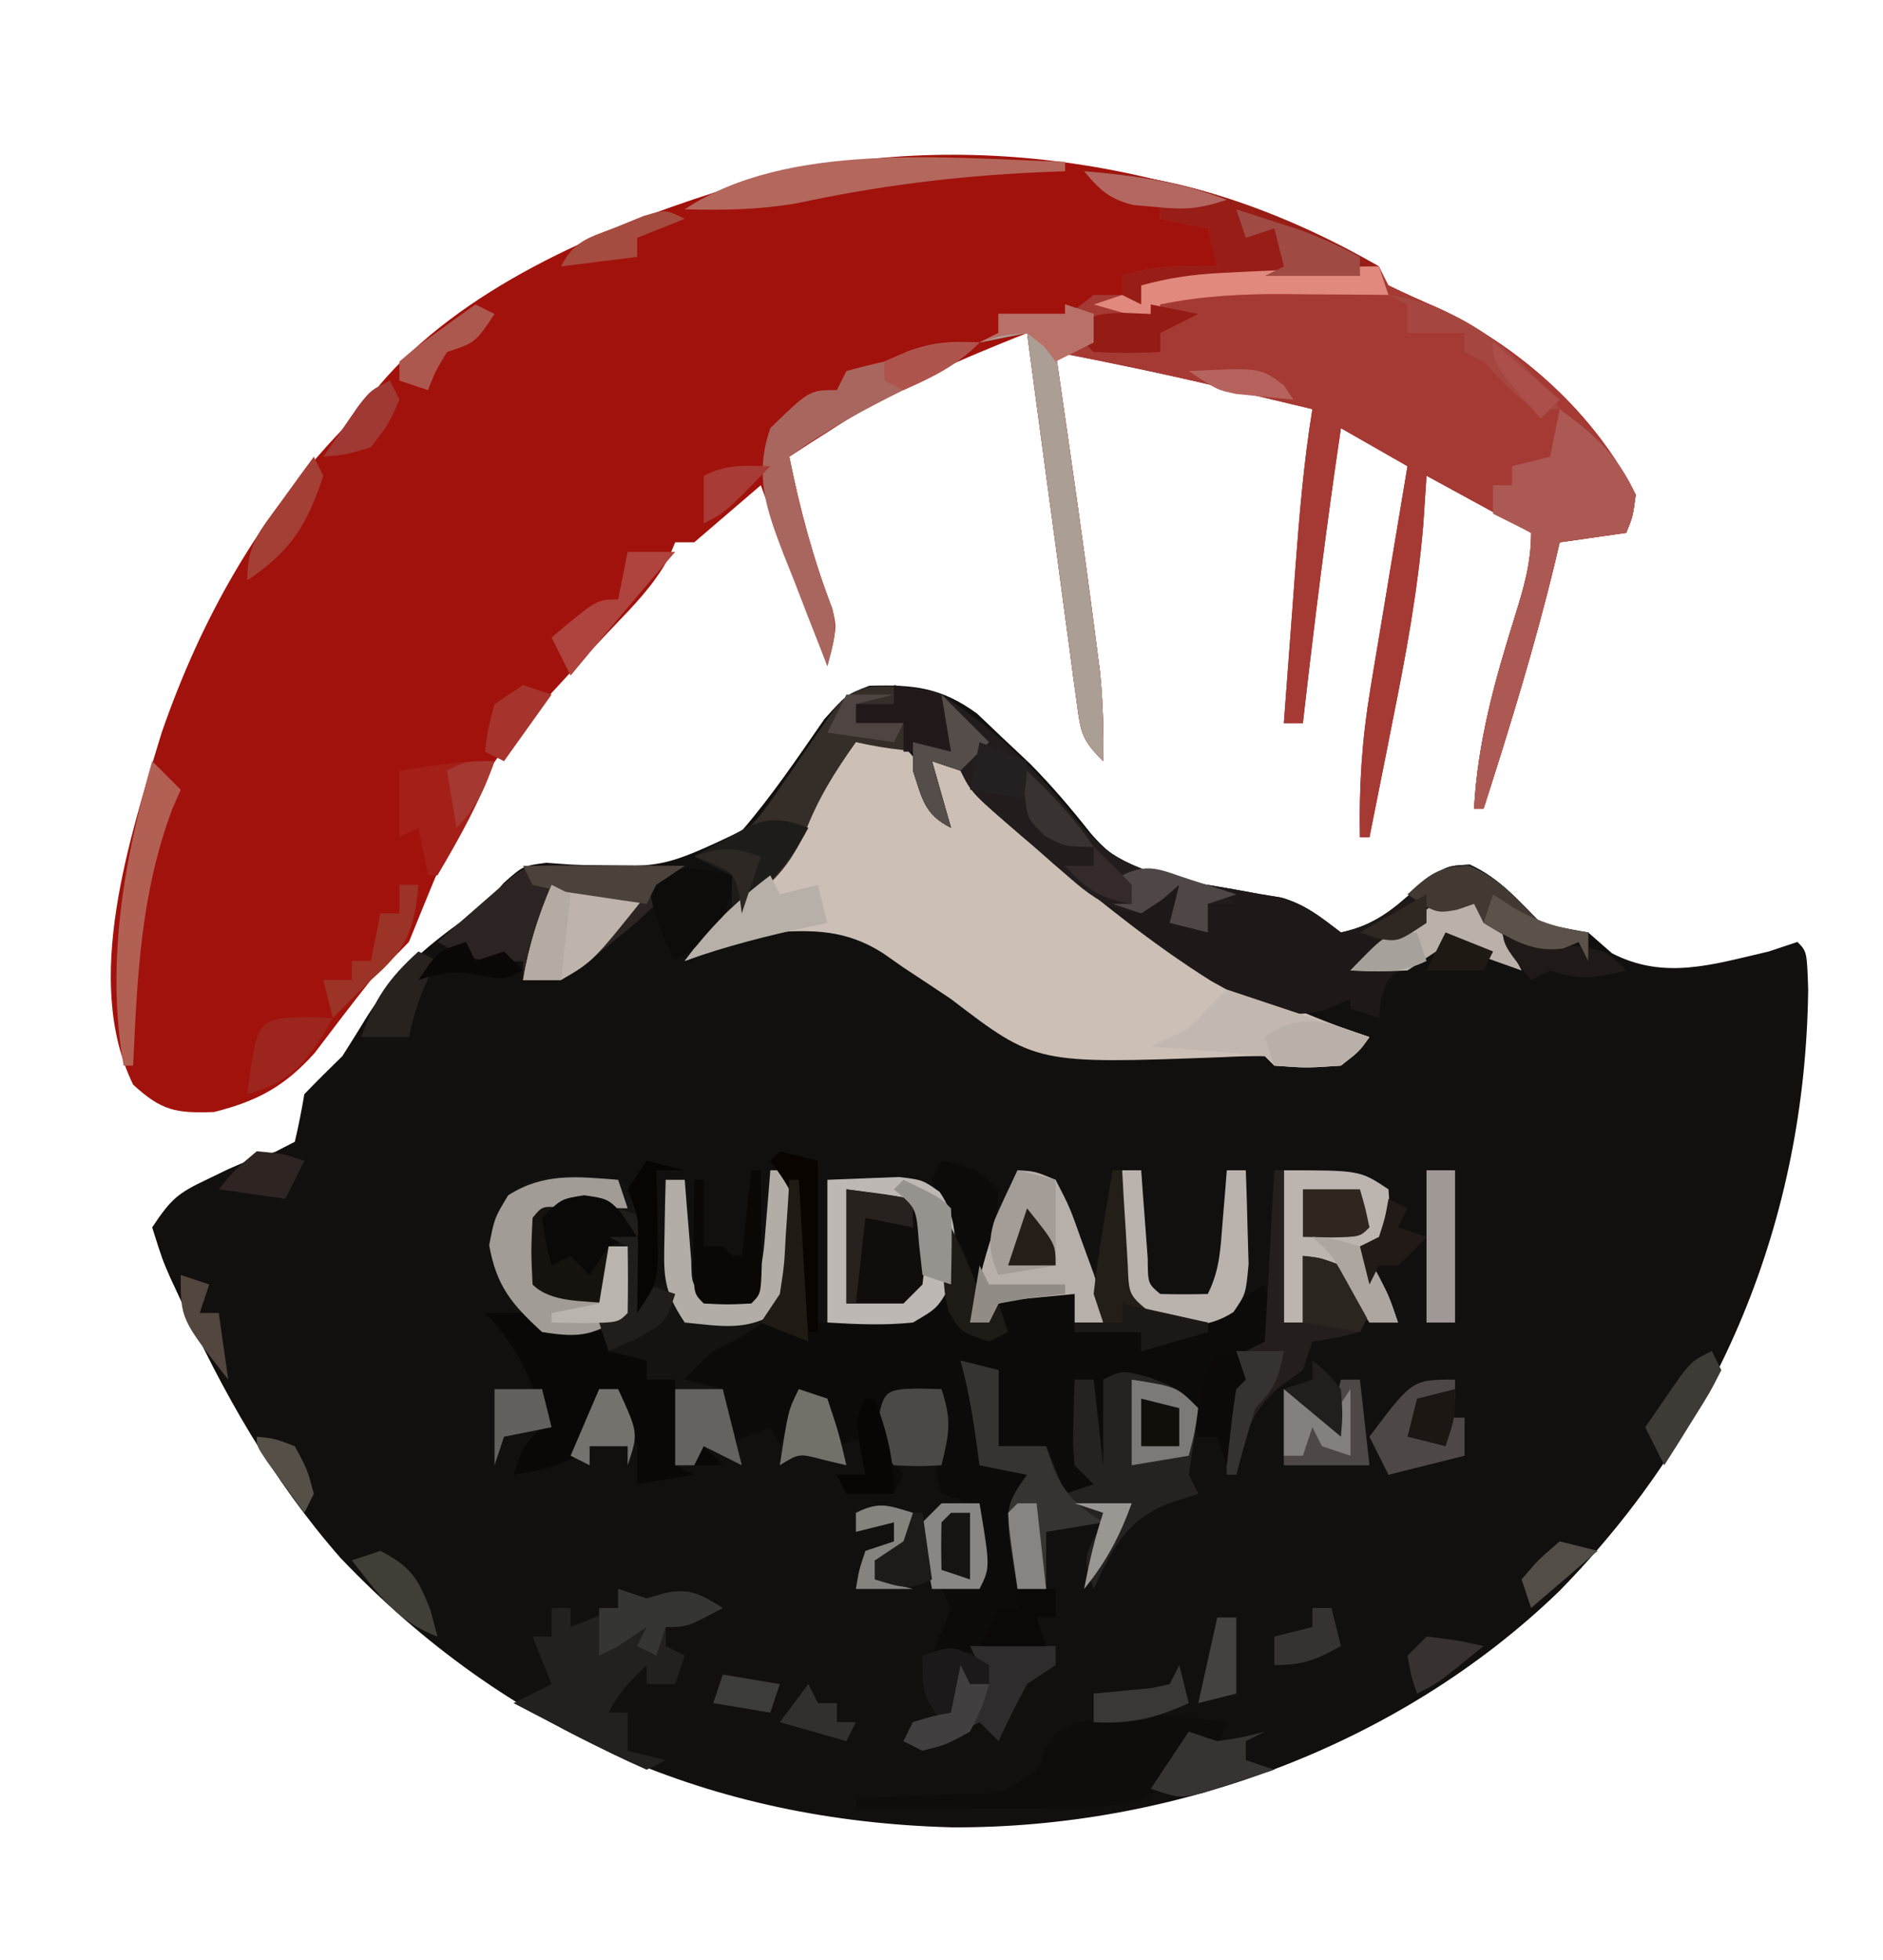 <?xml version="1.0" encoding="UTF-8"?>
<svg version="1.1" xmlns="http://www.w3.org/2000/svg" width="198" height="206">
<path d="M0 0 C0.888 0.844 1.776 1.689 2.691 2.559 C3.647 3.457 4.602 4.356 5.586 5.281 C7.864 7.599 9.873 9.947 11.879 12.496 C15.483 16.759 18.874 17.358 24.254 17.996 C26.028 18.291 27.799 18.603 29.566 18.934 C30.367 19.066 31.167 19.199 31.992 19.336 C34.581 20.092 36.121 21.384 38.254 22.996 C41.703 22.27 43.724 20.625 46.254 18.309 C49.254 15.996 49.254 15.996 51.816 15.871 C54.969 17.326 56.811 19.553 59.254 21.996 C60.91 22.378 62.578 22.71 64.254 22.996 C65.079 23.718 65.904 24.44 66.754 25.184 C72.268 28.039 77.38 26.353 83.254 24.996 C84.244 24.666 85.234 24.336 86.254 23.996 C87.254 24.996 87.254 24.996 87.387 28.992 C87.09 53.191 78.122 74.997 61.195 92.246 C44.366 108.493 20.588 117.176 -2.649 117.051 C-27.894 116.387 -49.369 107.167 -66.934 88.746 C-74.179 80.48 -79.342 71.316 -83.871 61.371 C-84.191 60.684 -84.511 59.996 -84.841 59.288 C-85.691 57.332 -85.691 57.332 -86.746 53.996 C-84.732 50.975 -84.044 50.403 -80.934 48.934 C-80.225 48.591 -79.516 48.248 -78.785 47.895 C-76.746 46.996 -76.746 46.996 -73.809 46.059 C-73.128 45.708 -72.447 45.357 -71.746 44.996 C-71.354 43.342 -71.026 41.673 -70.746 39.996 C-69.437 38.639 -68.098 37.311 -66.746 35.996 C-65.834 34.569 -64.94 33.13 -64.059 31.684 C-61.258 27.351 -58.078 24.574 -53.895 21.602 C-51.652 20.037 -51.652 20.037 -49.793 17.805 C-47.746 15.996 -47.746 15.996 -45.301 15.676 C-43.974 15.772 -43.974 15.772 -42.621 15.871 C-33.079 16.239 -33.079 16.239 -24.738 12.305 C-21.55 8.61 -18.846 4.582 -16.062 0.578 C-13.746 -2.004 -13.746 -2.004 -11.336 -2.93 C-6.72 -3.062 -3.805 -2.777 0 0 Z " fill="#12100F" transform="translate(102.746,75.004)"/>
<path d="M0 0 C1.015 0.985 2.017 1.984 3 3 C4.814 3.874 6.651 4.702 8.5 5.5 C17.03 9.635 24.655 16.455 29 25 C28.688 27.312 28.688 27.312 28 29 C24.535 29.495 24.535 29.495 21 30 C20.841 30.681 20.683 31.361 20.52 32.062 C18.406 40.842 15.759 49.407 13 58 C12.67 58 12.34 58 12 58 C12.386 50.92 14.169 44.583 16.272 37.854 C17.22 34.798 18 32.221 18 29 C14.37 27.02 10.74 25.04 7 23 C6.888 24.696 6.776 26.393 6.66 28.141 C6.078 35.121 4.823 41.89 3.438 48.75 C3.204 49.936 2.97 51.122 2.729 52.344 C2.158 55.23 1.582 58.116 1 61 C0.67 61 0.34 61 0 61 C-0.104 55.655 0.212 50.731 1.094 45.438 C1.205 44.761 1.316 44.084 1.43 43.387 C1.781 41.257 2.14 39.128 2.5 37 C2.741 35.543 2.982 34.086 3.223 32.629 C3.808 29.085 4.402 25.542 5 22 C2.69 20.68 0.38 19.36 -2 18 C-3.536 28.313 -4.821 38.641 -6 49 C-6.66 49 -7.32 49 -8 49 C-7.691 44.812 -7.377 40.625 -7.062 36.438 C-6.975 35.256 -6.888 34.075 -6.799 32.857 C-6.371 27.202 -5.913 21.599 -5 16 C-7.624 15.373 -10.25 14.748 -12.875 14.125 C-13.602 13.951 -14.329 13.777 -15.078 13.598 C-20.694 12.267 -26.335 11.101 -32 10 C-31.92 10.552 -31.839 11.105 -31.756 11.674 C-30.39 21.088 -29.026 30.502 -27.812 39.938 C-27.654 41.163 -27.495 42.389 -27.332 43.652 C-27.02 46.796 -26.937 49.844 -27 53 C-29.302 50.698 -29.357 49.956 -29.778 46.826 C-29.898 45.965 -30.018 45.104 -30.141 44.217 C-30.262 43.287 -30.383 42.357 -30.508 41.398 C-30.703 39.971 -30.703 39.971 -30.903 38.515 C-31.318 35.469 -31.722 32.422 -32.125 29.375 C-32.404 27.312 -32.684 25.25 -32.965 23.188 C-33.652 18.126 -34.329 13.063 -35 8 C-41.746 10.681 -48.134 13.39 -54.25 17.312 C-55.348 18.01 -56.447 18.707 -57.578 19.426 C-58.377 19.945 -59.177 20.465 -60 21 C-58.893 26.507 -57.505 31.709 -55.488 36.957 C-55 39 -55 39 -56 43 C-58.31 36.73 -60.62 30.46 -63 24 C-65.31 25.98 -67.62 27.96 -70 30 C-70.66 30 -71.32 30 -72 30 C-72.236 30.558 -72.472 31.116 -72.715 31.691 C-74.306 34.549 -76.296 36.579 -78.562 38.938 C-92.647 53.882 -92.647 53.882 -100 72 C-101.313 73.354 -102.65 74.683 -104 76 C-106.007 78.525 -107.957 81.088 -109.902 83.66 C-113.061 87.183 -115.933 88.733 -120.5 89.875 C-124.554 90.02 -126.013 89.731 -129 87 C-134.347 76.063 -129.36 61.066 -126 50 C-121.845 38.01 -115.877 27.454 -107.113 18.254 C-104.952 16.029 -104.952 16.029 -103.105 13.492 C-94.529 3.341 -80.116 -2.867 -67.75 -6.812 C-67.101 -7.02 -66.451 -7.227 -65.782 -7.44 C-44.064 -13.982 -19.786 -10.414 0 0 Z " fill="#A2120C" transform="translate(143,27)"/>
<path d="M0 0 C10.743 0.384 21.653 4.809 31 10 C31.495 10.99 31.495 10.99 32 12 C33.774 12.851 35.57 13.656 37.375 14.438 C45.959 18.601 53.622 25.391 58 34 C57.688 36.312 57.688 36.312 57 38 C53.535 38.495 53.535 38.495 50 39 C49.762 40.021 49.762 40.021 49.52 41.062 C47.406 49.842 44.759 58.407 42 67 C41.67 67 41.34 67 41 67 C41.386 59.92 43.169 53.583 45.272 46.854 C46.22 43.798 47 41.221 47 38 C43.37 36.02 39.74 34.04 36 32 C35.888 33.696 35.776 35.393 35.66 37.141 C35.078 44.121 33.823 50.89 32.438 57.75 C32.087 59.529 32.087 59.529 31.729 61.344 C31.158 64.23 30.582 67.116 30 70 C29.67 70 29.34 70 29 70 C28.896 64.655 29.212 59.731 30.094 54.438 C30.205 53.761 30.316 53.084 30.43 52.387 C30.781 50.257 31.14 48.128 31.5 46 C31.741 44.543 31.982 43.086 32.223 41.629 C32.808 38.085 33.402 34.542 34 31 C31.69 29.68 29.38 28.36 27 27 C25.464 37.313 24.179 47.641 23 58 C22.34 58 21.68 58 21 58 C21.309 53.812 21.623 49.625 21.938 45.438 C22.025 44.256 22.112 43.075 22.201 41.857 C22.629 36.202 23.087 30.599 24 25 C21.376 24.373 18.75 23.748 16.125 23.125 C15.398 22.951 14.671 22.777 13.922 22.598 C8.306 21.267 2.665 20.101 -3 19 C-2.92 19.552 -2.839 20.105 -2.756 20.674 C-1.39 30.088 -0.026 39.502 1.188 48.938 C1.346 50.163 1.505 51.389 1.668 52.652 C1.98 55.796 2.063 58.844 2 62 C-0.302 59.698 -0.357 58.956 -0.778 55.826 C-0.898 54.965 -1.018 54.104 -1.141 53.217 C-1.262 52.287 -1.383 51.357 -1.508 50.398 C-1.638 49.447 -1.769 48.495 -1.903 47.515 C-2.318 44.469 -2.722 41.422 -3.125 38.375 C-3.404 36.312 -3.684 34.25 -3.965 32.188 C-4.652 27.126 -5.329 22.063 -6 17 C-7.65 17.33 -9.3 17.66 -11 18 C-10.34 17.67 -9.68 17.34 -9 17 C-9 16.34 -9 15.68 -9 15 C-7.36 15.062 -7.36 15.062 -5.688 15.125 C-1.911 15.321 -1.911 15.321 1 13 C1.99 13 2.98 13 4 13 C4 12.34 4 11.68 4 11 C7.473 9.842 10.361 9.931 14 10 C13.67 8.68 13.34 7.36 13 6 C10.525 5.505 10.525 5.505 8 5 C8 4.34 8 3.68 8 3 C6.855 3.093 6.855 3.093 5.688 3.188 C2.512 2.966 2.043 2.282 0 0 Z " fill="#A53A35" transform="translate(114,18)"/>
<path d="M0 0 C3.897 1.711 4.712 4.356 6.562 8.125 C6.232 6.475 5.902 4.825 5.562 3.125 C9.047 3.512 10.625 5.008 12.98 7.484 C24.104 19.02 36.371 27.103 51.562 32.125 C50.289 33.609 50.289 33.609 48.562 35.125 C44.938 35.375 44.938 35.375 41.562 35.125 C41.233 34.795 40.903 34.465 40.562 34.125 C39.054 34.111 37.545 34.161 36.039 34.238 C16.5 34.963 16.5 34.963 7.562 28.125 C5.9 27.014 4.234 25.91 2.562 24.812 C1.861 24.321 1.16 23.83 0.438 23.324 C-3.483 20.817 -6.893 20.832 -11.438 21.125 C-14.502 21.963 -17.469 22.994 -20.438 24.125 C-18.187 21.064 -15.948 18.71 -12.938 16.438 C-9.155 13.334 -7.852 9.978 -6.359 5.395 C-4.984 2.008 -3.751 0.192 0 0 Z " fill="#CCBFB5" transform="translate(92.438,76.875)"/>
<path d="M0 0 C1.32 0.33 2.64 0.66 4 1 C4 6.61 4 12.22 4 18 C6.382 17.845 6.382 17.845 8.812 17.688 C9.706 17.629 10.599 17.571 11.52 17.512 C14.369 16.924 15.345 16.372 17 14 C17.398 12.051 17.398 12.051 17.25 10 C17.235 9.319 17.219 8.639 17.203 7.938 C17.048 5.784 17.048 5.784 16 3 C16.33 2.34 16.66 1.68 17 1 C19.867 1.573 20.861 1.861 23 4 C22.666 9.007 21.77 13.281 20 18 C20.66 18 21.32 18 22 18 C22.495 16.515 22.495 16.515 23 15 C25.64 15 28.28 15 31 15 C31 16.32 31 17.64 31 19 C32.114 19 33.227 19 34.375 19 C36.25 19 38.125 19 40 19 C44.072 17.824 47.443 16.301 51 14 C51.688 16.812 51.688 16.812 52 20 C51.536 20.454 51.072 20.907 50.594 21.375 C48.484 23.526 48.309 25.246 47.812 28.188 C47.575 29.539 47.575 29.539 47.332 30.918 C47.222 31.605 47.113 32.292 47 33 C46.67 32.01 46.34 31.02 46 30 C45.34 30 44.68 30 44 30 C43.587 29.196 43.175 28.391 42.75 27.562 C41.192 24.675 41.192 24.675 37.812 24.188 C36.42 24.095 36.42 24.095 35 24 C35.33 24.33 35.66 24.66 36 25 C36.141 27.671 36.042 30.324 36 33 C35.01 33 34.02 33 33 33 C33 30.03 33 27.06 33 24 C32.34 24 31.68 24 31 24 C31.115 25.438 31.242 26.876 31.375 28.312 C31.479 29.513 31.479 29.513 31.586 30.738 C31.896 33.272 31.896 33.272 34 36 C32.125 36.625 32.125 36.625 30 37 C29.34 36.34 28.68 35.68 28 35 C28 33.68 28 32.36 28 31 C26.35 31 24.7 31 23 31 C22.505 27.04 22.505 27.04 22 23 C21.34 23 20.68 23 20 23 C20.33 23.66 20.66 24.32 21 25 C21.134 27.672 21.043 30.323 21 33 C22.65 33 24.3 33 26 33 C26.33 33.66 26.66 34.32 27 35 C26.691 35.742 26.381 36.485 26.062 37.25 C24.867 40.344 24.847 42.712 25 46 C26.32 46 27.64 46 29 46 C29 46.99 29 47.98 29 49 C28.34 49 27.68 49 27 49 C27.33 49.99 27.66 50.98 28 52 C22.06 52.495 22.06 52.495 16 53 C16.66 51.35 17.32 49.7 18 48 C17.67 47.34 17.34 46.68 17 46 C18.32 46 19.64 46 21 46 C21.269 41.349 21.269 41.349 20 37 C18.515 36.505 18.515 36.505 17 36 C15.792 32.377 16.457 31.359 18 28 C17.01 27.67 16.02 27.34 15 27 C15.66 26.67 16.32 26.34 17 26 C15.35 26 13.7 26 12 26 C11.312 28.354 11.312 28.354 11 31 C11.66 31.99 12.32 32.98 13 34 C12.67 34.66 12.34 35.32 12 36 C10.35 36 8.7 36 7 36 C6.67 35.34 6.34 34.68 6 34 C6.99 34 7.98 34 9 34 C9 32.68 9 31.36 9 30 C8.01 30.33 7.02 30.66 6 31 C5.711 30.196 5.423 29.391 5.125 28.562 C4.267 25.867 4.267 25.867 2 25 C1.34 26.98 0.68 28.96 0 31 C-0.33 30.34 -0.66 29.68 -1 29 C-2.65 29.66 -4.3 30.32 -6 31 C-6 29.35 -6 27.7 -6 26 C-7.32 25.34 -8.64 24.68 -10 24 C-9.375 21.625 -9.375 21.625 -8 19 C-5 17.812 -5 17.812 -2 17 C0.77 14.23 0.398 12.235 0.625 8.375 C0.7 7.186 0.775 5.998 0.852 4.773 C0.901 3.858 0.95 2.943 1 2 C0.34 1.67 -0.32 1.34 -1 1 C-0.67 0.67 -0.34 0.34 0 0 Z " fill="#0D0B0A" transform="translate(82,121)"/>
<path d="M0 0 C4.658 3.043 8.445 6.395 12.04 10.615 C17.659 17.261 17.659 17.261 25.734 19.855 C26.856 19.927 26.856 19.927 28 20 C29.775 20.286 31.546 20.599 33.312 20.938 C34.113 21.07 34.914 21.203 35.738 21.34 C38.327 22.095 39.867 23.388 42 25 C45.449 24.274 47.47 22.629 50 20.312 C53 18 53 18 55.562 17.875 C58.715 19.33 60.557 21.557 63 24 C65.678 24.872 65.678 24.872 68 25 C68 25.99 68 26.98 68 28 C67.505 27.01 67.505 27.01 67 26 C66.402 26.186 65.804 26.371 65.188 26.562 C63 27 63 27 60 26 C60.495 27.485 60.495 27.485 61 29 C60.072 28.67 59.144 28.34 58.188 28 C54.487 26.839 52.89 26.576 49.375 28.25 C46.858 29.77 46.858 29.77 46.188 32.188 C46.095 33.085 46.095 33.085 46 34 C45.01 33.67 44.02 33.34 43 33 C43 32.67 43 32.34 43 32 C42.123 32.375 41.247 32.75 40.344 33.137 C35.274 34.446 32.805 32.52 28.359 30.109 C22.183 26.231 16.579 21.684 11 17 C10.132 16.276 9.265 15.551 8.371 14.805 C3.185 10.37 3.185 10.37 2 8 C1.01 7.67 0.02 7.34 -1 7 C-0.34 9.31 0.32 11.62 1 14 C-1.818 12.591 -2.026 10.922 -3 8 C-3 7.01 -3 6.02 -3 5 C-1.68 5.33 -0.36 5.66 1 6 C0.67 4.02 0.34 2.04 0 0 Z " fill="#1E1918" transform="translate(99,73)"/>
<path d="M0 0 C0.66 0 1.32 0 2 0 C2.108 2.082 2.186 4.166 2.25 6.25 C2.296 7.41 2.343 8.57 2.391 9.766 C2 13 2 13 0.113 15.355 C-1.873 16.901 -3.746 17.909 -6 19 C-7.709 20.541 -7.709 20.541 -9 22 C-7.68 22.33 -6.36 22.66 -5 23 C-4.333 25.667 -3.667 28.333 -3 31 C-4.32 30.34 -5.64 29.68 -7 29 C-7.33 29.66 -7.66 30.32 -8 31 C-8.66 31 -9.32 31 -10 31 C-10 28.03 -10 25.06 -10 22 C-10.99 22 -11.98 22 -13 22 C-13.33 21.34 -13.66 20.68 -14 20 C-14.99 19.67 -15.98 19.34 -17 19 C-17 18.34 -17 17.68 -17 17 C-18.052 17.124 -19.104 17.247 -20.188 17.375 C-24 17 -24 17 -26.938 14.375 C-29.169 10.723 -29.817 9.174 -29 5 C-27.562 2.625 -27.562 2.625 -25 1 C-21.897 0.451 -19.101 0.43 -16 1 C-13.938 2.562 -13.938 2.562 -13 5 C-12.812 8.75 -12.812 8.75 -13 12 C-12.34 12 -11.68 12 -11 12 C-11 8.37 -11 4.74 -11 1 C-10.34 1 -9.68 1 -9 1 C-8.939 1.782 -8.879 2.565 -8.816 3.371 C-8.691 4.889 -8.691 4.889 -8.562 6.438 C-8.481 7.447 -8.4 8.456 -8.316 9.496 C-8.268 11.936 -8.268 11.936 -7 13 C-5.334 13.041 -3.666 13.043 -2 13 C-0.716 10.431 -0.67 8.234 -0.438 5.375 C-0.354 4.372 -0.27 3.369 -0.184 2.336 C-0.093 1.18 -0.093 1.18 0 0 Z " fill="#141312" transform="translate(81,123)"/>
<path d="M0 0 C1.32 0.33 2.64 0.66 4 1 C4 3.64 4 6.28 4 9 C5.65 9 7.3 9 9 9 C9.66 10.65 10.32 12.3 11 14 C11.99 13.67 12.98 13.34 14 13 C13.34 12.34 12.68 11.68 12 11 C11.805 8.836 11.805 8.836 11.875 6.375 C11.893 5.558 11.911 4.74 11.93 3.898 C11.953 3.272 11.976 2.645 12 2 C12.66 2 13.32 2 14 2 C14.33 4.97 14.66 7.94 15 11 C15 10.67 15 10.34 15 10 C15 7.333 15 4.667 15 2 C17 1 17 1 20 1.812 C23 3 23 3 25 5 C24.708 7.339 24.374 9.673 24 12 C24.33 12.66 24.66 13.32 25 14 C23.927 14.351 22.855 14.701 21.75 15.062 C17.259 16.939 16.028 19.701 14 24 C13 21 13 21 13.938 18.812 C14.288 18.214 14.639 17.616 15 17 C13.02 17.33 11.04 17.66 9 18 C9 19.98 9 21.96 9 24 C8.01 24 7.02 24 6 24 C4.571 15.429 4.571 15.429 7 12 C5.35 11.67 3.7 11.34 2 11 C1.856 9.928 1.711 8.855 1.562 7.75 C1.163 5.083 0.724 2.586 0 0 Z " fill="#262221" transform="translate(101,143)"/>
<path d="M0 0 C1.588 -0.062 3.176 -0.124 4.812 -0.188 C6.152 -0.24 6.152 -0.24 7.52 -0.293 C10 0 10 0 11.797 1.266 C13.873 4.259 13.596 7.555 13 11 C11.562 13.5 11.562 13.5 9 15 C5.918 15.318 3.115 15.183 0 15 C0 10.05 0 5.1 0 0 Z " fill="#BDB8B3" transform="translate(87,124)"/>
<path d="M0 0 C1.666 -0.043 3.334 -0.041 5 0 C5.33 0.33 5.66 0.66 6 1 C8.328 1.368 10.662 1.702 13 2 C13 2.66 13 3.32 13 4 C14.32 4.33 15.64 4.66 17 5 C17 5.66 17 6.32 17 7 C17.99 7 18.98 7 20 7 C20 9.97 20 12.94 20 16 C20.66 16.33 21.32 16.66 22 17 C20.02 17.33 18.04 17.66 16 18 C16 16.68 16 15.36 16 14 C15.38 11.985 14.72 9.981 14 8 C13.34 8 12.68 8 12 8 C11.814 9.114 11.629 10.227 11.438 11.375 C10.726 13.169 10.726 13.169 10 15 C6.375 16.438 6.375 16.438 3 17 C4 14 4 14 6 12 C5.52 7.52 3.142 3.142 0 0 Z M22 13 C22.99 13.99 23.98 14.98 25 16 C24.01 16 23.02 16 22 16 C22 15.01 22 14.02 22 13 Z M1 17 C3 18 3 18 3 18 Z " fill="#0A0807" transform="translate(51,138)"/>
<path d="M0 0 C3.595 2.624 6.155 4.9 8 9 C7.688 11.312 7.688 11.312 7 13 C4.69 13.33 2.38 13.66 0 14 C-0.159 14.681 -0.317 15.361 -0.48 16.062 C-2.594 24.842 -5.241 33.407 -8 42 C-8.33 42 -8.66 42 -9 42 C-8.614 34.92 -6.831 28.583 -4.728 21.854 C-3.78 18.798 -3 16.221 -3 13 C-4.32 12.34 -5.64 11.68 -7 11 C-7 10.01 -7 9.02 -7 8 C-6.34 8 -5.68 8 -5 8 C-5 7.34 -5 6.68 -5 6 C-3.68 5.67 -2.36 5.34 -1 5 C-0.67 3.35 -0.34 1.7 0 0 Z " fill="#AC5954" transform="translate(164,43)"/>
<path d="M0 0 C10.602 0.379 21.846 4.694 31 10 C31.33 10.99 31.66 11.98 32 13 C30.77 12.988 29.54 12.977 28.273 12.965 C26.641 12.955 25.008 12.946 23.375 12.938 C22.567 12.929 21.759 12.921 20.926 12.912 C16.497 12.894 12.361 13.104 8 14 C8 14.66 8 15.32 8 16 C5.69 15.34 3.38 14.68 1 14 C1.99 13.67 2.98 13.34 4 13 C4 12.34 4 11.68 4 11 C7.473 9.842 10.361 9.931 14 10 C13.67 8.68 13.34 7.36 13 6 C11.35 5.67 9.7 5.34 8 5 C8 4.34 8 3.68 8 3 C7.237 3.062 6.474 3.124 5.688 3.188 C2.512 2.966 2.043 2.282 0 0 Z " fill="#981D17" transform="translate(114,18)"/>
<path d="M0 0 C4.659 3.043 8.443 6.397 12.042 10.615 C16.99 16.63 16.99 16.63 24 19.625 C24.701 19.679 25.402 19.733 26.125 19.789 C28 20 28 20 31 22 C30.01 22 29.02 22 28 22 C28 22.99 28 23.98 28 25 C26.68 24.67 25.36 24.34 24 24 C24.33 22.68 24.66 21.36 25 20 C24.134 20.773 24.134 20.773 23.25 21.562 C21 23 21 23 19.073 22.756 C16.786 21.922 15.416 20.938 13.582 19.348 C12.661 18.554 12.661 18.554 11.721 17.744 C11.091 17.189 10.461 16.634 9.812 16.062 C9.171 15.511 8.53 14.96 7.869 14.393 C3.142 10.285 3.142 10.285 2 8 C1.01 7.67 0.02 7.34 -1 7 C-0.34 9.31 0.32 11.62 1 14 C-1.818 12.591 -2.026 10.922 -3 8 C-3 7.01 -3 6.02 -3 5 C-1.68 5.33 -0.36 5.66 1 6 C0.67 4.02 0.34 2.04 0 0 Z " fill="#221C1C" transform="translate(99,73)"/>
<path d="M0 0 C0.99 0.33 1.98 0.66 3 1 C3.639 0.814 4.279 0.629 4.938 0.438 C7.604 -0.128 8.723 0.617 11 2 C7.25 4 7.25 4 5 4 C5 4.66 5 5.32 5 6 C5.66 6.33 6.32 6.66 7 7 C6.67 7.99 6.34 8.98 6 10 C5.01 10 4.02 10 3 10 C3 9.34 3 8.68 3 8 C1.292 9.634 0.065 10.869 -1 13 C-0.34 13 0.32 13 1 13 C1 14.32 1 15.64 1 17 C2.32 17.33 3.64 17.66 5 18 C4.34 18.33 3.68 18.66 3 19 C0.557 17.925 -1.768 16.802 -4.125 15.562 C-4.784 15.224 -5.442 14.886 -6.121 14.537 C-7.751 13.699 -9.376 12.85 -11 12 C-9.68 11.34 -8.36 10.68 -7 10 C-7.66 8.35 -8.32 6.7 -9 5 C-8.34 5 -7.68 5 -7 5 C-7 4.01 -7 3.02 -7 2 C-6.34 2 -5.68 2 -5 2 C-5 2.66 -5 3.32 -5 4 C-3.35 3.34 -1.7 2.68 0 2 C0 1.34 0 0.68 0 0 Z " fill="#232120" transform="translate(65,167)"/>
<path d="M0 0 C1.582 0.007 3.164 0.019 4.746 0.035 C5.552 0.04 6.359 0.044 7.189 0.049 C9.188 0.061 11.186 0.079 13.184 0.098 C12.194 0.758 11.204 1.418 10.184 2.098 C10.184 2.758 10.184 3.418 10.184 4.098 C8.137 6.043 8.137 6.043 5.434 8.223 C4.552 8.947 3.67 9.672 2.762 10.418 C0.184 12.098 0.184 12.098 -3.816 12.098 C-3.816 11.438 -3.816 10.778 -3.816 10.098 C-4.559 10.139 -5.301 10.18 -6.066 10.223 C-8.936 10.092 -10.337 9.443 -12.816 8.098 C-12.251 7.604 -11.685 7.11 -11.102 6.602 C-10.368 5.961 -9.635 5.32 -8.879 4.66 C-8.148 4.022 -7.417 3.384 -6.664 2.727 C-3.678 0.094 -3.678 0.094 0 0 Z " fill="#2C2422" transform="translate(58.816,90.902)"/>
<path d="M0 0 C-0.33 0.99 -0.66 1.98 -1 3 C-1.99 3 -2.98 3 -4 3 C-4.577 3.804 -5.155 4.609 -5.75 5.438 C-8.207 8.236 -9.174 8.47 -12.74 8.863 C-17.636 9.16 -22.535 9.1 -27.438 9.062 C-28.551 9.058 -29.664 9.053 -30.811 9.049 C-33.54 9.037 -36.27 9.021 -39 9 C-39 8.67 -39 8.34 -39 8 C-37.796 7.951 -36.592 7.902 -35.352 7.852 C-33.776 7.777 -32.2 7.701 -30.625 7.625 C-29.831 7.594 -29.037 7.563 -28.219 7.531 C-23.633 7.482 -23.633 7.482 -20 5 C-19.569 3.989 -19.569 3.989 -19.129 2.957 C-18 1 -18 1 -16.152 0.137 C-10.443 -1.021 -5.759 -0.914 0 0 Z " fill="#0F0D0C" transform="translate(129,181)"/>
<path d="M0 0 C0.33 1.98 0.66 3.96 1 6 C-2.492 6.1 -5.594 5.778 -9 5 C-11.273 8.213 -12.948 10.864 -14.375 14.562 C-16.354 18.748 -18.313 20.296 -22 23 C-22 21.68 -22 20.36 -22 19 C-23.32 18.34 -24.64 17.68 -26 17 C-25.26 16.781 -24.52 16.562 -23.758 16.336 C-20.303 14.662 -19.03 12.777 -16.875 9.625 C-16.212 8.669 -15.55 7.712 -14.867 6.727 C-14.251 5.827 -13.635 4.927 -13 4 C-10.3 0.103 -10.3 0.103 -7.625 -0.812 C-4.867 -1.009 -2.669 -0.686 0 0 Z " fill="#342D28" transform="translate(99,73)"/>
<path d="M0 0 C8 0 8 0 11 2 C11.188 4.625 11.188 4.625 11 7 C10.01 7.33 9.02 7.66 8 8 C8.474 8.763 8.949 9.526 9.438 10.312 C11 13 11 13 12 16 C11.01 16 10.02 16 9 16 C7.647 14.013 6.314 12.013 5 10 C4.01 9.67 3.02 9.34 2 9 C2 11.31 2 13.62 2 16 C1.34 16 0.68 16 0 16 C0 10.72 0 5.44 0 0 Z " fill="#BCB4AF" transform="translate(135,123)"/>
<path d="M0 0 C0.99 0.33 1.98 0.66 3 1 C3 1.99 3 2.98 3 4 C1.68 4.33 0.36 4.66 -1 5 C-0.92 5.552 -0.839 6.105 -0.756 6.674 C0.61 16.088 1.974 25.502 3.188 34.938 C3.346 36.163 3.505 37.389 3.668 38.652 C3.98 41.796 4.063 44.844 4 48 C1.698 45.698 1.643 44.956 1.222 41.826 C1.102 40.965 0.982 40.104 0.859 39.217 C0.738 38.287 0.617 37.357 0.492 36.398 C0.362 35.447 0.231 34.495 0.097 33.515 C-0.318 30.469 -0.722 27.422 -1.125 24.375 C-1.404 22.312 -1.684 20.25 -1.965 18.188 C-2.652 13.126 -3.329 8.063 -4 3 C-5.65 3.33 -7.3 3.66 -9 4 C-8.34 3.67 -7.68 3.34 -7 3 C-7 2.34 -7 1.68 -7 1 C-4.69 1 -2.38 1 0 1 C0 0.67 0 0.34 0 0 Z " fill="#AB9E94" transform="translate(112,32)"/>
<path d="M0 0 C1.828 0.098 1.828 0.098 4 1 C5.484 3.871 5.484 3.871 6.75 7.438 C7.178 8.612 7.606 9.786 8.047 10.996 C9 14 9 14 9 16 C8.01 16 7.02 16 6 16 C6 15.01 6 14.02 6 13 C4.051 13.186 4.051 13.186 2.062 13.375 C1.332 13.445 0.601 13.514 -0.152 13.586 C-0.762 13.723 -1.372 13.859 -2 14 C-2.33 14.66 -2.66 15.32 -3 16 C-3.66 16 -4.32 16 -5 16 C-3.903 10.309 -2.459 5.254 0 0 Z " fill="#B6AFAA" transform="translate(107,123)"/>
<path d="M0 0 C0.33 0 0.66 0 1 0 C1 5.28 1 10.56 1 16 C1.66 16 2.32 16 3 16 C3 13.69 3 11.38 3 9 C4.812 9.188 4.812 9.188 7 10 C8.812 12.438 8.812 12.438 10 15 C9.67 15.66 9.34 16.32 9 17 C6.438 17.625 6.438 17.625 4 18 C3.67 18.99 3.34 19.98 3 21 C2.196 21.578 1.391 22.155 0.562 22.75 C-2.646 25.568 -3.131 27.891 -4 32 C-4.33 32 -4.66 32 -5 32 C-5.054 30.584 -5.093 29.167 -5.125 27.75 C-5.148 26.961 -5.171 26.172 -5.195 25.359 C-4.98 22.754 -4.392 21.2 -3 19 C-2.34 18.67 -1.68 18.34 -1 18 C-0.505 9.09 -0.505 9.09 0 0 Z " fill="#241E1C" transform="translate(134,123)"/>
<path d="M0 0 C0 0.66 0 1.32 0 2 C-1.32 2.33 -2.64 2.66 -4 3 C-4 3.99 -4 4.98 -4 6 C-3.01 6.33 -2.02 6.66 -1 7 C-1 6.01 -1 5.02 -1 4 C-0.34 4 0.32 4 1 4 C1 5.32 1 6.64 1 8 C-1.64 8.66 -4.28 9.32 -7 10 C-7.66 8.68 -8.32 7.36 -9 6 C-4.5 0 -4.5 0 0 0 Z M-12 0 C-11.34 0 -10.68 0 -10 0 C-9.67 2.97 -9.34 5.94 -9 9 C-11.97 9 -14.94 9 -18 9 C-18 6.36 -18 3.72 -18 1 C-14.125 2.875 -14.125 2.875 -13 4 C-12.67 2.68 -12.34 1.36 -12 0 Z " fill="#4D4845" transform="translate(153,145)"/>
<path d="M0 0 C-2.386 2.386 -4.709 3.415 -7.75 4.875 C-12.083 7 -16.092 9.177 -20 12 C-18.893 17.507 -17.505 22.709 -15.488 27.957 C-14.919 30.339 -15.342 31.677 -16 34 C-17.211 30.967 -18.389 27.923 -19.562 24.875 C-19.905 24.019 -20.247 23.163 -20.6 22.281 C-22.407 17.533 -23.722 14.025 -22 9 C-17.895 5 -17.895 5 -15 5 C-14.67 4.34 -14.34 3.68 -14 3 C-12.679 2.622 -11.342 2.298 -10 2 C-8.793 1.474 -8.793 1.474 -7.562 0.938 C-4.858 -0.052 -2.855 -0.163 0 0 Z " fill="#A9665F" transform="translate(103,36)"/>
<path d="M0 0 C3.562 0.375 3.562 0.375 5.5 2.375 C5.851 3.035 6.201 3.695 6.562 4.375 C5.572 4.375 4.582 4.375 3.562 4.375 C3.562 6.685 3.562 8.995 3.562 11.375 C0.188 11.5 0.188 11.5 -3.438 11.375 C-5.438 9.375 -5.438 9.375 -5.688 5.875 C-5.349 1.141 -4.709 0.514 0 0 Z " fill="#16130F" transform="translate(60.438,125.625)"/>
<path d="M0 0 C0.33 0.99 0.66 1.98 1 3 C0.362 2.988 -0.276 2.977 -0.934 2.965 C-1.76 2.956 -2.586 2.947 -3.438 2.938 C-4.261 2.926 -5.085 2.914 -5.934 2.902 C-7.992 2.767 -7.992 2.767 -9 4 C-9.167 7.5 -9.167 7.5 -9 11 C-7.032 12.968 -3.652 12.662 -1 13 C-1 11.02 -1 9.04 -1 7 C-0.34 7 0.32 7 1 7 C1.188 10.375 1.188 10.375 1 14 C-2.526 16.35 -3.85 16.664 -8 16 C-11.197 13.081 -12.79 11.165 -13.562 6.875 C-13 4 -13 4 -11.562 1.625 C-7.799 -0.762 -4.34 -0.334 0 0 Z " fill="#A19C95" transform="translate(65,124)"/>
<path d="M0 0 C6.875 0.875 6.875 0.875 8 2 C8.273 7.736 8.273 7.736 8 10 C7.34 10.66 6.68 11.32 6 12 C4.02 12 2.04 12 0 12 C0 8.04 0 4.08 0 0 Z " fill="#100D0A" transform="translate(89,125)"/>
<path d="M0 0 C1.32 0.33 2.64 0.66 4 1 C4 3.64 4 6.28 4 9 C5.65 9 7.3 9 9 9 C9.248 9.763 9.495 10.526 9.75 11.312 C11.11 14.236 12.316 15.3 15 17 C13.02 17.33 11.04 17.66 9 18 C9 19.98 9 21.96 9 24 C8.01 24 7.02 24 6 24 C4.571 15.429 4.571 15.429 7 12 C5.35 11.67 3.7 11.34 2 11 C1.856 9.928 1.711 8.855 1.562 7.75 C1.163 5.083 0.724 2.586 0 0 Z " fill="#353431" transform="translate(101,143)"/>
<path d="M0 0 C5 1.667 10 3.333 15 5 C13.938 6.5 13.938 6.5 12 8 C8.375 8.25 8.375 8.25 5 8 C4.67 7.67 4.34 7.34 4 7 C1.984 6.766 -0.038 6.587 -2.062 6.438 C-3.167 6.354 -4.272 6.27 -5.41 6.184 C-6.265 6.123 -7.119 6.062 -8 6 C-7.381 5.711 -6.763 5.423 -6.125 5.125 C-3.867 4.063 -3.867 4.063 -2 2 C-1.34 1.34 -0.68 0.68 0 0 Z " fill="#C3B8B0" transform="translate(129,104)"/>
<path d="M0 0 C0.66 0 1.32 0 2 0 C2.061 0.855 2.121 1.709 2.184 2.59 C2.267 3.695 2.351 4.799 2.438 5.938 C2.519 7.04 2.6 8.142 2.684 9.277 C2.704 11.911 2.704 11.911 4 13 C5.666 13.041 7.334 13.043 9 13 C10.284 10.431 10.33 8.234 10.562 5.375 C10.646 4.372 10.73 3.369 10.816 2.336 C10.877 1.565 10.938 0.794 11 0 C11.66 0 12.32 0 13 0 C13.081 2.104 13.139 4.208 13.188 6.312 C13.222 7.484 13.257 8.656 13.293 9.863 C13 13 13 13 11.707 14.895 C8.832 16.756 6.309 16.355 3 16 C1.293 14.895 1.293 14.895 0 13 C-0.293 9.863 -0.293 9.863 -0.188 6.312 C-0.16 5.133 -0.133 3.954 -0.105 2.738 C-0.071 1.835 -0.036 0.931 0 0 Z " fill="#B9B2AD" transform="translate(118,123)"/>
<path d="M0 0 C0.66 0 1.32 0 2 0 C2.081 2.104 2.139 4.208 2.188 6.312 C2.222 7.484 2.257 8.656 2.293 9.863 C2 13 2 13 0.742 14.895 C-2.505 16.955 -5.235 16.359 -9 16 C-11.351 12.473 -11.214 10.971 -11.125 6.812 C-11.107 5.726 -11.089 4.639 -11.07 3.52 C-11.047 2.688 -11.024 1.857 -11 1 C-10.34 1 -9.68 1 -9 1 C-8.939 1.782 -8.879 2.565 -8.816 3.371 C-8.733 4.383 -8.649 5.395 -8.562 6.438 C-8.441 7.952 -8.441 7.952 -8.316 9.496 C-8.268 11.936 -8.268 11.936 -7 13 C-5.334 13.041 -3.666 13.043 -2 13 C-0.716 10.431 -0.67 8.234 -0.438 5.375 C-0.354 4.372 -0.27 3.369 -0.184 2.336 C-0.123 1.565 -0.062 0.794 0 0 Z " fill="#B2AEA7" transform="translate(81,123)"/>
<path d="M0 0 C3.3 0.33 6.6 0.66 10 1 C4.361 8.048 4.361 8.048 1 10 C-0.32 10 -1.64 10 -3 10 C-2.39 6.442 -1.422 3.317 0 0 Z " fill="#BEB4AC" transform="translate(58,93)"/>
<path d="M0 0 C0 0.33 0 0.66 0 1 C-1.454 1.056 -1.454 1.056 -2.938 1.113 C-11.595 1.515 -19.808 2.549 -28.281 4.379 C-32.31 5.052 -35.925 5.104 -40 5 C-29.199 -2.201 -12.389 -0.352 0 0 Z " fill="#B4675D" transform="translate(112,17)"/>
<path d="M0 0 C2.97 0 5.94 0 9 0 C9 0.66 9 1.32 9 2 C8.01 2.66 7.02 3.32 6 4 C4.938 5.968 3.929 7.966 3 10 C2.34 9.34 1.68 8.68 1 8 C0.051 8.516 -0.897 9.031 -1.875 9.562 C-2.906 10.037 -3.938 10.511 -5 11 C-5.66 10.67 -6.32 10.34 -7 10 C-6.67 9.34 -6.34 8.68 -6 8 C-3.938 7.375 -3.938 7.375 -2 7 C-1.67 5.35 -1.34 3.7 -1 2 C-0.67 2.66 -0.34 3.32 0 4 C0.66 4 1.32 4 2 4 C1.34 2.68 0.68 1.36 0 0 Z " fill="#2E2C2C" transform="translate(102,173)"/>
<path d="M0 0 C1.59 2.217 2.723 4.579 4 7 C3.072 6.67 2.144 6.34 1.188 6 C-1.92 4.85 -1.92 4.85 -5 5 C-5.99 5.66 -6.98 6.32 -8 7 C-11.188 7.125 -11.188 7.125 -14 7 C-11.848 4.713 -9.639 2.95 -7 1.25 C-6.319 0.801 -5.639 0.353 -4.938 -0.109 C-3 -1 -3 -1 0 0 Z " fill="#BAB1AB" transform="translate(156,95)"/>
<path d="M0 0 C-0.306 3.674 -0.758 4.781 -3.562 7.312 C-4.367 7.869 -5.171 8.426 -6 9 C-7.648 6.033 -8.443 3.344 -9 0 C-5.675 -1.108 -3.378 -0.845 0 0 Z " fill="#0E0C0B" transform="translate(77,92)"/>
<path d="M0 0 C1.32 0.33 2.64 0.66 4 1 C4 3.97 4 6.94 4 10 C2.02 10.33 0.04 10.66 -2 11 C-2.955 8.83 -3.144 7.437 -2.398 5.176 C-1.641 3.432 -0.824 1.714 0 0 Z " fill="#A39C97" transform="translate(107,123)"/>
<path d="M0 0 C-1.566 4.308 -3.683 8.062 -6 12 C-6.33 12 -6.66 12 -7 12 C-7.33 10.35 -7.66 8.7 -8 7 C-8.99 7.495 -8.99 7.495 -10 8 C-10 5.69 -10 3.38 -10 1 C-3.375 0 -3.375 0 0 0 Z " fill="#A31F18" transform="translate(52,80)"/>
<path d="M0 0 C1.32 0 2.64 0 4 0 C5.125 6.75 5.125 6.75 4 9 C2.35 9 0.7 9 -1 9 C-1.625 5.625 -1.625 5.625 -2 2 C-1.34 1.34 -0.68 0.68 0 0 Z " fill="#898683" transform="translate(99,158)"/>
<path d="M0 0 C1.207 0.031 1.207 0.031 2.438 0.062 C3.534 3.352 3.237 4.776 2.438 8.062 C0.062 8.188 0.062 8.188 -2.562 8.062 C-3.223 7.402 -3.882 6.742 -4.562 6.062 C-3.835 0.094 -3.835 0.094 0 0 Z " fill="#4A4945" transform="translate(96.562,145.938)"/>
<path d="M0 0 C4.75 0.75 4.75 0.75 7 3 C6.625 5.625 6.625 5.625 6 8 C4.02 8.33 2.04 8.66 0 9 C0 6.03 0 3.06 0 0 Z " fill="#7D7976" transform="translate(119,145)"/>
<path d="M0 0 C3.331 1.3 5.052 3.489 7.562 6 C10.24 6.872 10.24 6.872 12.562 7 C12.562 7.99 12.562 8.98 12.562 10 C12.232 9.34 11.902 8.68 11.562 8 C11.026 8.227 10.49 8.454 9.938 8.688 C6.457 9.145 4.508 7.767 1.562 6 C1.232 5.34 0.902 4.68 0.562 4 C-0.335 4.309 -0.335 4.309 -1.25 4.625 C-3.438 5 -3.438 5 -6.438 3 C-4.217 0.944 -3.08 0 0 0 Z " fill="#413932" transform="translate(154.438,91)"/>
<path d="M0 0 C0.99 0.99 1.98 1.98 3 3 C2.711 3.66 2.422 4.32 2.125 5 C-1.215 13.906 -1.566 22.597 -2 32 C-2.33 32 -2.66 32 -3 32 C-4.887 21.245 -2.977 10.421 0 0 Z " fill="#B36054" transform="translate(16,80)"/>
<path d="M0 0 C-2.101 3.982 -4.369 6.35 -8 9 C-8 7.68 -8 6.36 -8 5 C-9.32 4.34 -10.64 3.68 -12 3 C-10.758 2.298 -9.506 1.614 -8.25 0.938 C-7.206 0.363 -7.206 0.363 -6.141 -0.223 C-3.639 -1.131 -2.467 -0.883 0 0 Z " fill="#1E1C19" transform="translate(85,87)"/>
<path d="M0 0 C0.99 0 1.98 0 3 0 C3 5.28 3 10.56 3 16 C2.01 16 1.02 16 0 16 C0 10.72 0 5.44 0 0 Z " fill="#9F9894" transform="translate(150,123)"/>
<path d="M0 0 C0.33 0.99 0.66 1.98 1 3 C-0.23 2.988 -1.46 2.977 -2.727 2.965 C-4.359 2.955 -5.992 2.946 -7.625 2.938 C-8.433 2.929 -9.241 2.921 -10.074 2.912 C-14.503 2.894 -18.639 3.104 -23 4 C-23 4.66 -23 5.32 -23 6 C-25.31 5.34 -27.62 4.68 -30 4 C-29.01 3.67 -28.02 3.34 -27 3 C-26.34 3.33 -25.68 3.66 -25 4 C-25 3.34 -25 2.68 -25 2 C-22.142 1.202 -19.485 0.826 -16.523 0.684 C-15.688 0.642 -14.853 0.6 -13.992 0.557 C-13.129 0.517 -12.265 0.478 -11.375 0.438 C-10.504 0.394 -9.632 0.351 -8.734 0.307 C-2.446 0 -2.446 0 0 0 Z " fill="#E1897E" transform="translate(145,28)"/>
<path d="M0 0 C0.99 0.33 1.98 0.66 3 1 C5.638 0.606 5.638 0.606 8 0 C7.01 0.495 7.01 0.495 6 1 C6 1.66 6 2.32 6 3 C6.99 3.33 7.98 3.66 9 4 C7.399 4.532 5.794 5.05 4.188 5.562 C3.294 5.853 2.401 6.143 1.48 6.441 C-1 7 -1 7 -4 6 C-2.68 4.02 -1.36 2.04 0 0 Z " fill="#363331" transform="translate(125,182)"/>
<path d="M0 0 C0.33 0 0.66 0 1 0 C1.073 1.373 1.073 1.373 1.148 2.773 C1.223 3.962 1.298 5.15 1.375 6.375 C1.479 8.15 1.479 8.15 1.586 9.961 C1.702 13.106 1.702 13.106 4 15 C5.988 15.398 7.989 15.738 10 16 C10 16.33 10 16.66 10 17 C7.69 17.66 5.38 18.32 3 19 C3 18.34 3 17.68 3 17 C0.69 17 -1.62 17 -4 17 C-3.01 16.67 -2.02 16.34 -1 16 C-1.33 15.01 -1.66 14.02 -2 13 C-1.758 10.762 -1.436 8.532 -1.062 6.312 C-0.868 5.133 -0.673 3.954 -0.473 2.738 C-0.317 1.835 -0.161 0.931 0 0 Z " fill="#241E19" transform="translate(117,123)"/>
<path d="M0 0 C0.33 0 0.66 0 1 0 C1.027 2.146 1.046 4.292 1.062 6.438 C1.074 7.632 1.086 8.827 1.098 10.059 C1 13 1 13 0 14 C-2.5 14.125 -2.5 14.125 -5 14 C-6 13 -6 13 -6.098 10.277 C-6.086 9.175 -6.074 8.073 -6.062 6.938 C-6.053 5.833 -6.044 4.728 -6.035 3.59 C-6.024 2.735 -6.012 1.881 -6 1 C-5.67 1 -5.34 1 -5 1 C-5 3.31 -5 5.62 -5 8 C-4.34 8 -3.68 8 -3 8 C-2.67 8.33 -2.34 8.66 -2 9 C-1.67 9 -1.34 9 -1 9 C-0.67 6.03 -0.34 3.06 0 0 Z " fill="#0A0705" transform="translate(79,123)"/>
<path d="M0 0 C0.33 0.66 0.66 1.32 1 2 C2.32 1.67 3.64 1.34 5 1 C5.33 2.32 5.66 3.64 6 5 C5.13 5.182 5.13 5.182 4.242 5.367 C-0.28 6.337 -4.638 7.434 -9 9 C-6.319 5.426 -3.574 2.681 0 0 Z " fill="#B7B0A8" transform="translate(81,92)"/>
<path d="M0 0 C0.99 0.33 1.98 0.66 3 1 C3.639 0.814 4.279 0.629 4.938 0.438 C7.604 -0.128 8.723 0.617 11 2 C7.25 4 7.25 4 5 4 C4.67 4.99 4.34 5.98 4 7 C3.34 6.67 2.68 6.34 2 6 C2.33 5.34 2.66 4.68 3 4 C2.01 4.66 1.02 5.32 0 6 C-0.99 6.495 -0.99 6.495 -2 7 C-2 5.35 -2 3.7 -2 2 C-1.34 2 -0.68 2 0 2 C0 1.34 0 0.68 0 0 Z " fill="#353533" transform="translate(65,167)"/>
<path d="M0 0 C2.562 0.375 2.562 0.375 4.375 2.375 C4.767 3.035 5.159 3.695 5.562 4.375 C4.572 4.705 3.583 5.035 2.562 5.375 C1.573 6.86 1.573 6.86 0.562 8.375 C-0.098 7.715 -0.757 7.055 -1.438 6.375 C-2.428 6.87 -2.428 6.87 -3.438 7.375 C-4.062 5 -4.062 5 -4.438 2.375 C-2.438 0.375 -2.438 0.375 0 0 Z " fill="#0B0908" transform="translate(61.438,125.625)"/>
<path d="M0 0 C6.81 1.009 12.039 4.799 16.562 9.875 C17.037 10.576 17.511 11.277 18 12 C15 12 15 12 12.438 9.562 C11.633 8.717 10.829 7.871 10 7 C9.34 6.67 8.68 6.34 8 6 C8 5.34 8 4.68 8 4 C6.02 4 4.04 4 2 4 C2 3.01 2 2.02 2 1 C1.34 0.67 0.68 0.34 0 0 Z " fill="#A64641" transform="translate(146,31)"/>
<path d="M0 0 C1.65 0 3.3 0 5 0 C5.667 2.667 6.333 5.333 7 8 C5.68 7.34 4.36 6.68 3 6 C2.67 6.66 2.34 7.32 2 8 C1.34 8 0.68 8 0 8 C0 5.36 0 2.72 0 0 Z " fill="#64635F" transform="translate(71,146)"/>
<path d="M0 0 C1.65 0 3.3 0 5 0 C4.625 0.436 4.25 0.871 3.863 1.32 C0.541 5.186 -2.746 9.077 -6 13 C-6.66 11.68 -7.32 10.36 -8 9 C-3.25 5 -3.25 5 -1 5 C-0.67 3.35 -0.34 1.7 0 0 Z " fill="#AF433D" transform="translate(66,58)"/>
<path d="M0 0 C1.65 0.33 3.3 0.66 5 1 C5.33 2.98 5.66 4.96 6 7 C4.35 7 2.7 7 1 7 C1 6.01 1 5.02 1 4 C-0.65 4 -2.3 4 -4 4 C-4 3.34 -4 2.68 -4 2 C-2.68 2 -1.36 2 0 2 C0 1.34 0 0.68 0 0 Z " fill="#211919" transform="translate(94,72)"/>
<path d="M0 0 C1.418 0.454 2.834 0.914 4.25 1.375 C5.433 1.758 5.433 1.758 6.641 2.148 C8.866 2.952 10.909 3.897 13 5 C13 5.66 13 6.32 13 7 C9.7 7 6.4 7 3 7 C3.66 6.67 4.32 6.34 5 6 C4.67 4.68 4.34 3.36 4 2 C3.01 2.33 2.02 2.66 1 3 C0.67 2.01 0.34 1.02 0 0 Z " fill="#A04A44" transform="translate(130,22)"/>
<path d="M0 0 C0.949 0.041 1.897 0.083 2.875 0.125 C0.361 4.408 -1.248 6.77 -6.125 8.125 C-5.092 0.204 -5.092 0.204 0 0 Z " fill="#9C261E" transform="translate(32.125,106.875)"/>
<path d="M0 0 C1.65 0.33 3.3 0.66 5 1 C3.02 1.99 3.02 1.99 1 3 C1 3.66 1 4.32 1 5 C-2.375 5.125 -2.375 5.125 -6 5 C-6.66 4.34 -7.32 3.68 -8 3 C-6 1 -6 1 -2.875 0.875 C-1.926 0.916 -0.978 0.958 0 1 C0 0.67 0 0.34 0 0 Z " fill="#951B15" transform="translate(121,32)"/>
<path d="M0 0 C0.99 0.33 1.98 0.66 3 1 C2.67 1.66 2.34 2.32 2 3 C1.34 2.01 0.68 1.02 0 0 Z M-1 3 C-0.01 3 0.98 3 2 3 C2.33 4.65 2.66 6.3 3 8 C3.99 8.33 4.98 8.66 6 9 C5 12 5 12 1.938 13.688 C0.968 14.121 -0.001 14.554 -1 15 C-1.33 14.01 -1.66 13.02 -2 12 C-1.34 11.67 -0.68 11.34 0 11 C0.407 8.678 0.744 6.343 1 4 C0.34 3.67 -0.32 3.34 -1 3 Z " fill="#211D1A" transform="translate(65,127)"/>
<path d="M0 0 C1.65 0 3.3 0 5 0 C4.427 2.867 4.139 3.861 2 6 C1.281 8.318 0.609 10.651 0 13 C-0.33 13 -0.66 13 -1 13 C-1.027 11.583 -1.047 10.167 -1.062 8.75 C-1.074 7.961 -1.086 7.172 -1.098 6.359 C-1.004 4.093 -0.632 2.171 0 0 Z " fill="#363231" transform="translate(130,142)"/>
<path d="M0 0 C1.98 0.495 1.98 0.495 4 1 C4 6.94 4 12.88 4 19 C3.67 19 3.34 19 3 19 C2.879 17.868 2.758 16.736 2.633 15.57 C2.464 14.088 2.295 12.607 2.125 11.125 C2.046 10.379 1.968 9.632 1.887 8.863 C1.492 4.474 1.492 4.474 -1 1 C-0.67 0.67 -0.34 0.34 0 0 Z " fill="#0A0401" transform="translate(82,121)"/>
<path d="M0 0 C1.65 1.65 3.3 3.3 5 5 C4.01 5.99 3.02 6.98 2 8 C1.01 7.67 0.02 7.34 -1 7 C-0.34 9.31 0.32 11.62 1 14 C-1.818 12.591 -2.026 10.922 -3 8 C-3 7.01 -3 6.02 -3 5 C-1.68 5.33 -0.36 5.66 1 6 C0.67 4.02 0.34 2.04 0 0 Z " fill="#544D4A" transform="translate(99,73)"/>
<path d="M0 0 C1.812 0.188 1.812 0.188 4 1 C5.812 3.438 5.812 3.438 7 6 C6.67 6.66 6.34 7.32 6 8 C3.03 7.505 3.03 7.505 0 7 C0 4.69 0 2.38 0 0 Z " fill="#2B2520" transform="translate(137,132)"/>
<path d="M0 0 C-1.062 1.5 -1.062 1.5 -3 3 C-6.688 3.188 -6.688 3.188 -10 3 C-10.33 2.01 -10.66 1.02 -11 0 C-7.076 -2.825 -4.321 -1.496 0 0 Z " fill="#B9B0A9" transform="translate(144,109)"/>
<path d="M0 0 C1.365 0.431 1.365 0.431 2.758 0.871 C3.456 1.099 4.155 1.327 4.875 1.562 C3.885 1.893 2.895 2.223 1.875 2.562 C1.875 3.553 1.875 4.543 1.875 5.562 C0.555 5.232 -0.765 4.902 -2.125 4.562 C-1.795 3.243 -1.465 1.923 -1.125 0.562 C-1.723 1.078 -2.321 1.594 -2.938 2.125 C-3.659 2.599 -4.381 3.074 -5.125 3.562 C-6.115 3.232 -7.105 2.902 -8.125 2.562 C-7.465 2.562 -6.805 2.562 -6.125 2.562 C-6.455 1.573 -6.785 0.583 -7.125 -0.438 C-4.307 -1.847 -2.952 -0.946 0 0 Z " fill="#4F4746" transform="translate(125.125,92.438)"/>
<path d="M0 0 C0.66 0 1.32 0 2 0 C1.562 4.823 0.665 6.859 -3 10 C-3.743 10.742 -4.485 11.485 -5.25 12.25 C-5.827 12.828 -6.405 13.405 -7 14 C-7.33 12.68 -7.66 11.36 -8 10 C-7.01 10 -6.02 10 -5 10 C-5 9.34 -5 8.68 -5 8 C-4.34 8 -3.68 8 -3 8 C-2.67 6.35 -2.34 4.7 -2 3 C-1.34 3 -0.68 3 0 3 C0 2.01 0 1.02 0 0 Z " fill="#9C3327" transform="translate(42,93)"/>
<path d="M0 0 C5.61 0 11.22 0 17 0 C16.01 0.66 15.02 1.32 14 2 C13.67 2.66 13.34 3.32 13 4 C11.019 3.719 9.04 3.425 7.062 3.125 C5.409 2.881 5.409 2.881 3.723 2.633 C2.824 2.424 1.926 2.215 1 2 C0.67 1.34 0.34 0.68 0 0 Z " fill="#4B433B" transform="translate(55,91)"/>
<path d="M0 0 C0.33 0.66 0.66 1.32 1 2 C-0.734 7.202 -2.341 9.852 -7 13 C-7 9.162 -5.735 7.885 -3.5 4.812 C-2.85 3.911 -2.201 3.01 -1.531 2.082 C-1.026 1.395 -0.521 0.708 0 0 Z " fill="#A43F35" transform="translate(33,48)"/>
<path d="M0 0 C1.98 0 3.96 0 6 0 C6.562 1.938 6.562 1.938 7 4 C6 5 6 5 2.938 5.062 C1.483 5.032 1.483 5.032 0 5 C0 3.35 0 1.7 0 0 Z " fill="#2F2620" transform="translate(137,125)"/>
<path d="M0 0 C0.33 0.66 0.66 1.32 1 2 C-0.215 4.383 -0.215 4.383 -1.938 7.125 C-2.503 8.035 -3.069 8.945 -3.652 9.883 C-4.097 10.581 -4.542 11.28 -5 12 C-5.66 10.68 -6.32 9.36 -7 8 C-6.214 6.851 -5.421 5.706 -4.625 4.562 C-4.184 3.924 -3.743 3.286 -3.289 2.629 C-2 1 -2 1 0 0 Z " fill="#3E3A36" transform="translate(180,142)"/>
<path d="M0 0 C0.99 0.33 1.98 0.66 3 1 C3 1.99 3 2.98 3 4 C1.02 4.99 1.02 4.99 -1 6 C-1.588 5.227 -1.588 5.227 -2.188 4.438 C-2.786 3.963 -3.384 3.489 -4 3 C-6.655 3.23 -6.655 3.23 -9 4 C-8.34 3.67 -7.68 3.34 -7 3 C-7 2.34 -7 1.68 -7 1 C-4.69 1 -2.38 1 0 1 C0 0.67 0 0.34 0 0 Z " fill="#B87067" transform="translate(112,32)"/>
<path d="M0 0 C-0.312 1.938 -0.312 1.938 -1 4 C-1.99 4.33 -2.98 4.66 -4 5 C-4 5.66 -4 6.32 -4 7 C-2.68 7.33 -1.36 7.66 0 8 C-1.98 8 -3.96 8 -6 8 C-5.688 6.062 -5.688 6.062 -5 4 C-4.01 3.67 -3.02 3.34 -2 3 C-2 2.34 -2 1.68 -2 1 C-3.32 1.33 -4.64 1.66 -6 2 C-6 1.34 -6 0.68 -6 0 C-3.509 -1.245 -2.589 -0.777 0 0 Z " fill="#86827D" transform="translate(96,159)"/>
<path d="M0 0 C0.99 0.33 1.98 0.66 3 1 C4.188 4.562 4.188 4.562 5 8 C4.216 7.814 3.433 7.629 2.625 7.438 C0.029 6.74 0.029 6.74 -2 8 C-1.125 2.25 -1.125 2.25 0 0 Z " fill="#71716A" transform="translate(84,146)"/>
<path d="M0 0 C1.65 0 3.3 0 5 0 C5.33 1.32 5.66 2.64 6 4 C4.35 4.33 2.7 4.66 1 5 C0.67 5.99 0.34 6.98 0 8 C0 5.36 0 2.72 0 0 Z " fill="#63615E" transform="translate(52,146)"/>
<path d="M0 0 C1.32 0.33 2.64 0.66 4 1 C3.01 1 2.02 1 1 1 C1.023 1.831 1.046 2.663 1.07 3.52 C1.088 4.606 1.106 5.693 1.125 6.812 C1.148 7.891 1.171 8.97 1.195 10.082 C1 13 1 13 -1 16 C-0.988 15.313 -0.977 14.626 -0.965 13.918 C-0.956 13.017 -0.947 12.116 -0.938 11.188 C-0.926 10.294 -0.914 9.401 -0.902 8.48 C-0.89 5.866 -0.89 5.866 -2 3 C-1.34 2.01 -0.68 1.02 0 0 Z " fill="#070401" transform="translate(68,122)"/>
<path d="M0 0 C0.66 0.33 1.32 0.66 2 1 C1.691 1.577 1.381 2.155 1.062 2.75 C0.074 4.843 -0.517 6.745 -1 9 C-2.65 9 -4.3 9 -6 9 C-4.688 5.063 -3.081 2.773 0 0 Z " fill="#28221F" transform="translate(44,100)"/>
<path d="M0 0 C0.598 0.351 1.196 0.701 1.812 1.062 C1.812 1.722 1.812 2.382 1.812 3.062 C1.153 3.062 0.492 3.062 -0.188 3.062 C-0.517 4.383 -0.848 5.702 -1.188 7.062 C-1.847 7.062 -2.507 7.062 -3.188 7.062 C-5.188 4.062 -5.188 4.062 -5.188 0.062 C-2.188 -0.938 -2.188 -0.938 0 0 Z " fill="#1C191A" transform="translate(102.188,173.938)"/>
<path d="M0 0 C1.32 0 2.64 0 4 0 C4 0.99 4 1.98 4 3 C3.34 3 2.68 3 2 3 C2.33 3.99 2.66 4.98 3 6 C0.69 6 -1.62 6 -4 6 C-3.34 4.68 -2.68 3.36 -2 2 C-1.34 2 -0.68 2 0 2 C0 1.34 0 0.68 0 0 Z " fill="#0C0808" transform="translate(107,167)"/>
<path d="M0 0 C3.875 1.875 3.875 1.875 5 3 C5.66 2.01 6.32 1.02 7 0 C7 2.31 7 4.62 7 7 C6.01 6.67 5.02 6.34 4 6 C3.67 5.34 3.34 4.68 3 4 C2.67 4.99 2.34 5.98 2 7 C1.34 7 0.68 7 0 7 C0 4.69 0 2.38 0 0 Z " fill="#84807D" transform="translate(135,146)"/>
<path d="M0 0 C0.701 0.309 1.403 0.619 2.125 0.938 C5 2.107 5 2.107 8.188 2.5 C11 3 11 3 13 5 C9.713 5.8 8.29 6.097 5 5 C4.01 5.495 4.01 5.495 3 6 C0 2.25 0 2.25 0 0 Z " fill="#1F1918" transform="translate(158,97)"/>
<path d="M0 0 C0.33 1.32 0.66 2.64 1 4 C-2.508 5.604 -5.144 6.22 -9 6 C-9 5.01 -9 4.02 -9 3 C-5.924 2.707 -5.924 2.707 -2.848 2.414 C-2.238 2.277 -1.628 2.141 -1 2 C-0.67 1.34 -0.34 0.68 0 0 Z " fill="#3A3837" transform="translate(124,175)"/>
<path d="M0 0 C3.167 1.632 3.935 2.834 5.25 6.188 C5.497 7.116 5.745 8.044 6 9 C1.726 7.417 -0.265 4.494 -3 1 C-2.01 0.67 -1.02 0.34 0 0 Z " fill="#413E37" transform="translate(40,163)"/>
<path d="M0 0 C0.66 0 1.32 0 2 0 C2.33 0.99 2.66 1.98 3 3 C2.67 3.33 2.34 3.66 2 4 C1.769 5.347 1.588 6.704 1.438 8.062 C1.221 10.012 1.221 10.012 1 12 C0.67 11.01 0.34 10.02 0 9 C-0.66 9 -1.32 9 -2 9 C-2.201 5.375 -1.858 3.135 0 0 Z " fill="#0D0908" transform="translate(128,142)"/>
<path d="M0 0 C0.33 0 0.66 0 1 0 C1.33 5.61 1.66 11.22 2 17 C-0.475 16.01 -0.475 16.01 -3 15 C-2.34 14.01 -1.68 13.02 -1 12 C-0.541 9.032 -0.541 9.032 -0.375 5.812 C-0.3 4.726 -0.225 3.639 -0.148 2.52 C-0.099 1.688 -0.05 0.857 0 0 Z " fill="#201A15" transform="translate(83,124)"/>
<path d="M0 0 C0.66 0 1.32 0 2 0 C4.125 4.625 4.125 4.625 3 8 C3 7.34 3 6.68 3 6 C1.68 6 0.36 6 -1 6 C-1 6.66 -1 7.32 -1 8 C-1.66 7.67 -2.32 7.34 -3 7 C-2.01 4.69 -1.02 2.38 0 0 Z " fill="#74726D" transform="translate(63,146)"/>
<path d="M0 0 C0.66 0.33 1.32 0.66 2 1 C1.67 3.97 1.34 6.94 1 10 C-0.32 10 -1.64 10 -3 10 C-2.39 6.442 -1.422 3.317 0 0 Z " fill="#B4ABA3" transform="translate(58,93)"/>
<path d="M0 0 C2.475 0.99 2.475 0.99 5 2 C5 3.32 5 4.64 5 6 C2.03 5.505 2.03 5.505 -1 5 C-0.67 3.35 -0.34 1.7 0 0 Z " fill="#242021" transform="translate(103,78)"/>
<path d="M0 0 C2.31 0.33 4.62 0.66 7 1 C7 1.99 7 2.98 7 4 C5.35 3.67 3.7 3.34 2 3 C1.67 5.97 1.34 8.94 1 12 C0.67 12 0.34 12 0 12 C0 8.04 0 4.08 0 0 Z " fill="#27221E" transform="translate(89,125)"/>
<path d="M0 0 C0.99 0.33 1.98 0.66 3 1 C0.525 4.465 0.525 4.465 -2 8 C-2.66 7.67 -3.32 7.34 -4 7 C-3.688 4.625 -3.688 4.625 -3 2 C-2.01 1.34 -1.02 0.68 0 0 Z " fill="#A6342C" transform="translate(55,72)"/>
<path d="M0 0 C2.312 0.188 2.312 0.188 5 1 C6.938 3.63 7.967 5.901 9 9 C8.01 9 7.02 9 6 9 C5.023 7.242 4.047 5.484 3.07 3.727 C1.991 1.839 1.991 1.839 0 0 Z " fill="#ACA5A0" transform="translate(138,130)"/>
<path d="M0 0 C1.206 2.332 2.165 4.496 3 7 C2.67 7.99 2.34 8.98 2 10 C2.66 10 3.32 10 4 10 C4.33 9.34 4.66 8.68 5 8 C5.33 8.99 5.66 9.98 6 11 C5.01 11.495 5.01 11.495 4 12 C1 11 1 11 -0.25 8.812 C-1.129 5.518 -0.766 3.292 0 0 Z " fill="#1E1A15" transform="translate(100,129)"/>
<path d="M0 0 C0.66 0.33 1.32 0.66 2 1 C1.67 1.66 1.34 2.32 1 3 C1.99 3.33 2.98 3.66 4 4 C2.625 5.5 2.625 5.5 1 7 C0.34 7 -0.32 7 -1 7 C-1.33 7.66 -1.66 8.32 -2 9 C-2.33 7.68 -2.66 6.36 -3 5 C-2.34 4.67 -1.68 4.34 -1 4 C-0.348 1.975 -0.348 1.975 0 0 Z " fill="#211A16" transform="translate(146,126)"/>
<path d="M0 0 C3.875 1.875 3.875 1.875 5 3 C5.141 5.671 5.042 8.324 5 11 C4.01 10.67 3.02 10.34 2 10 C1.876 8.886 1.752 7.772 1.625 6.625 C1.353 2.969 1.353 2.969 -1 1 C-0.67 0.67 -0.34 0.34 0 0 Z " fill="#96928D" transform="translate(95,124)"/>
<path d="M0 0 C2.75 0.25 2.75 0.25 5 1 C4.34 2.32 3.68 3.64 3 5 C0.69 4.67 -1.62 4.34 -4 4 C-2.312 1.938 -2.312 1.938 0 0 Z " fill="#2E2422" transform="translate(27,121)"/>
<path d="M0 0 C3.125 0.375 3.125 0.375 6 1 C1.25 4.875 1.25 4.875 -1 6 C-1.625 4.125 -1.625 4.125 -2 2 C-1.34 1.34 -0.68 0.68 0 0 Z " fill="#37312F" transform="translate(150,172)"/>
<path d="M0 0 C0.33 0 0.66 0 1 0 C2.259 3.541 3 6.239 3 10 C1.35 10 -0.3 10 -2 10 C-2.33 9.34 -2.66 8.68 -3 8 C-2.01 8 -1.02 8 0 8 C-0.186 7.051 -0.371 6.103 -0.562 5.125 C-1 2 -1 2 0 0 Z " fill="#080605" transform="translate(91,147)"/>
<path d="M0 0 C0.722 0.474 1.444 0.949 2.188 1.438 C4.895 2.942 6.962 3.566 10 4 C10 4.99 10 5.98 10 7 C9.67 6.34 9.34 5.68 9 5 C8.464 5.227 7.928 5.454 7.375 5.688 C3.939 6.14 1.942 4.672 -1 3 C-0.67 2.01 -0.34 1.02 0 0 Z " fill="#5B524A" transform="translate(157,94)"/>
<path d="M0 0 C2.648 2.578 4.944 4.916 7 8 C4 8 4 8 1.812 6.812 C0 5 0 5 -0.25 2.312 C-0.168 1.549 -0.085 0.786 0 0 Z " fill="#383330" transform="translate(108,81)"/>
<path d="M0 0 C-1.65 0.66 -3.3 1.32 -5 2 C-5 2.66 -5 3.32 -5 4 C-7.64 4.33 -10.28 4.66 -13 5 C-11.598 2.195 -9.939 1.956 -7.062 0.812 C-6.167 0.448 -5.271 0.083 -4.348 -0.293 C-2 -1 -2 -1 0 0 Z " fill="#A64B40" transform="translate(72,23)"/>
<path d="M0 0 C5.273 0.445 10.018 1.084 15 3 C12.018 3.994 10.555 4.056 7.5 3.75 C6.727 3.683 5.953 3.616 5.156 3.547 C2.632 2.907 1.651 1.969 0 0 Z " fill="#B46760" transform="translate(114,18)"/>
<path d="M0 0 C0.33 0.66 0.66 1.32 1 2 C1.66 2 2.32 2 3 2 C2.312 4.375 2.312 4.375 1 7 C-1.5 8.375 -1.5 8.375 -4 9 C-4.66 8.67 -5.32 8.34 -6 8 C-5.67 7.34 -5.34 6.68 -5 6 C-2.938 5.375 -2.938 5.375 -1 5 C-0.67 3.35 -0.34 1.7 0 0 Z " fill="#413F3F" transform="translate(101,175)"/>
<path d="M0 0 C0.66 0 1.32 0 2 0 C2.33 1.32 2.66 2.64 3 4 C0.353 5.461 -0.894 6 -4 6 C-4 5.01 -4 4.02 -4 3 C-2.68 2.67 -1.36 2.34 0 2 C0 1.34 0 0.68 0 0 Z " fill="#353231" transform="translate(138,169)"/>
<path d="M0 0 C0.33 0.66 0.66 1.32 1 2 C-0.125 4.562 -0.125 4.562 -2 7 C-4.688 7.812 -4.688 7.812 -7 8 C-6.214 6.851 -5.421 5.706 -4.625 4.562 C-4.184 3.924 -3.743 3.286 -3.289 2.629 C-2 1 -2 1 0 0 Z " fill="#A03833" transform="translate(41,40)"/>
<path d="M0 0 C0.66 0 1.32 0 2 0 C2 2.64 2 5.28 2 8 C0.68 8.33 -0.64 8.66 -2 9 C-1.34 6.03 -0.68 3.06 0 0 Z " fill="#444141" transform="translate(128,170)"/>
<path d="M0 0 C0.66 0 1.32 0 2 0 C2.33 2.97 2.66 5.94 3 9 C2.01 9 1.02 9 0 9 C-0.879 2.848 -0.879 2.848 -1 1 C-0.67 0.67 -0.34 0.34 0 0 Z " fill="#888482" transform="translate(107,158)"/>
<path d="M0 0 C0 3 0 3 -1 6 C-2.32 5.67 -3.64 5.34 -5 5 C-4.67 3.68 -4.34 2.36 -4 1 C-2.68 0.67 -1.36 0.34 0 0 Z " fill="#1C1713" transform="translate(153,146)"/>
<path d="M0 0 C4.455 0.99 4.455 0.99 9 2 C9 2.33 9 2.66 9 3 C6.69 3.66 4.38 4.32 2 5 C2 4.34 2 3.68 2 3 C-0.31 3 -2.62 3 -5 3 C-5 2.67 -5 2.34 -5 2 C-3.35 2 -1.7 2 0 2 C0 1.34 0 0.68 0 0 Z " fill="#1C1815" transform="translate(118,137)"/>
<path d="M0 0 C0.66 0 1.32 0 2 0 C2.042 2.333 2.041 4.667 2 7 C1 8 1 8 -2.562 8.062 C-3.697 8.042 -4.831 8.021 -6 8 C-6 7.67 -6 7.34 -6 7 C-4.35 6.67 -2.7 6.34 -1 6 C-0.67 4.02 -0.34 2.04 0 0 Z " fill="#B9B5AE" transform="translate(64,131)"/>
<path d="M0 0 C0.66 0.33 1.32 0.66 2 1 C0 4 0 4 -3 5 C-4.209 7 -4.209 7 -5 9 C-5.99 8.67 -6.98 8.34 -8 8 C-8 7.34 -8 6.68 -8 6 C-6.25 4.492 -6.25 4.492 -4 2.875 C-3.257 2.336 -2.515 1.797 -1.75 1.242 C-1.173 0.832 -0.595 0.422 0 0 Z " fill="#AD584E" transform="translate(50,32)"/>
<path d="M0 0 C1.32 0.33 2.64 0.66 4 1 C0.535 3.97 0.535 3.97 -3 7 C-3.33 6.01 -3.66 5.02 -4 4 C-2.25 1.938 -2.25 1.938 0 0 Z " fill="#534D48" transform="translate(164,162)"/>
<path d="M0 0 C0.99 0.33 1.98 0.66 3 1 C2.67 1.99 2.34 2.98 2 4 C2.66 4 3.32 4 4 4 C4.33 6.31 4.66 8.62 5 11 C0 4.636 0 4.636 0 0 Z " fill="#52463F" transform="translate(19,134)"/>
<path d="M0 0 C-0.66 1.98 -1.32 3.96 -2 6 C-2.124 5.072 -2.124 5.072 -2.25 4.125 C-2.813 1.816 -2.813 1.816 -5.062 0.75 C-5.702 0.502 -6.341 0.255 -7 0 C-3.867 -1.044 -3.01 -0.934 0 0 Z " fill="#2E2825" transform="translate(80,90)"/>
<path d="M0 0 C0.33 0 0.66 0 1 0 C1.33 2.31 1.66 4.62 2 7 C-0.491 8.245 -1.411 7.777 -4 7 C-4 6.34 -4 5.68 -4 5 C-3.01 4.34 -2.02 3.68 -1 3 C-0.67 2.01 -0.34 1.02 0 0 Z " fill="#1E1A17" transform="translate(96,159)"/>
<path d="M0 0 C1.376 1.29 2.708 2.627 4 4 C4 4.66 4 5.32 4 6 C0.73 5.436 -0.826 4.5 -3 2 C-2.01 2 -1.02 2 0 2 C0 1.34 0 0.68 0 0 Z " fill="#332A29" transform="translate(115,89)"/>
<path d="M0 0 C-4.75 4.875 -4.75 4.875 -7 6 C-7 4.35 -7 2.7 -7 1 C-4.537 -0.231 -2.72 -0.072 0 0 Z " fill="#A83B36" transform="translate(81,49)"/>
<path d="M0 0 C-2.438 2.438 -4.852 3.623 -8 5 C-8.66 4.67 -9.32 4.34 -10 4 C-10 3.34 -10 2.68 -10 2 C-6.492 0.396 -3.856 -0.22 0 0 Z " fill="#AF544D" transform="translate(103,36)"/>
<path d="M0 0 C0.33 0.66 0.66 1.32 1 2 C1.66 2 2.32 2 3 2 C3 2.66 3 3.32 3 4 C3.66 4 4.32 4 5 4 C4.67 4.66 4.34 5.32 4 6 C1.69 5.34 -0.62 4.68 -3 4 C-2.01 2.68 -1.02 1.36 0 0 Z " fill="#31302E" transform="translate(85,177)"/>
<path d="M0 0 C0.66 0 1.32 0 2 0 C2 2.31 2 4.62 2 7 C1.01 6.67 0.02 6.34 -1 6 C-1.043 4.334 -1.041 2.666 -1 1 C-0.67 0.67 -0.34 0.34 0 0 Z " fill="#161311" transform="translate(100,159)"/>
<path d="M0 0 C1.98 0 3.96 0 6 0 C4.751 3.459 3.325 6.147 1 9 C1.523 6.237 2.109 3.674 3 1 C2.01 0.67 1.02 0.34 0 0 Z " fill="#9A9692" transform="translate(113,158)"/>
<path d="M0 0 C1.32 0.33 2.64 0.66 4 1 C4 2.32 4 3.64 4 5 C2.68 5 1.36 5 0 5 C0 3.35 0 1.7 0 0 Z " fill="#120F0B" transform="translate(120,147)"/>
<path d="M0 0 C0.33 0.99 0.66 1.98 1 3 C-1.709 4.354 -4.009 4.065 -7 4 C-3.174 0 -3.174 0 0 0 Z " fill="#A7A19C" transform="translate(149,98)"/>
<path d="M0 0 C0.33 0.66 0.66 1.32 1 2 C1.99 1.67 2.98 1.34 4 1 C4.66 1.66 5.32 2.32 6 3 C4 4 4 4 1.625 3.5 C-1.038 2.993 -2.467 3.156 -5 4 C-3 1 -3 1 0 0 Z " fill="#0B0706" transform="translate(49,99)"/>
<path d="M0 0 C-1.074 2.915 -1.778 4.778 -4 7 C-4.33 5.02 -4.66 3.04 -5 1 C-3 0 -3 0 0 0 Z " fill="#A53830" transform="translate(52,80)"/>
<path d="M0 0 C2.97 0.495 2.97 0.495 6 1 C5.67 1.99 5.34 2.98 5 4 C2.03 3.505 2.03 3.505 -1 3 C-0.67 2.01 -0.34 1.02 0 0 Z " fill="#3C3C3B" transform="translate(76,176)"/>
<path d="M0 0 C1.5 1.188 1.5 1.188 3 3 C3.188 5.688 3.188 5.688 3 8 C1.02 6.35 -0.96 4.7 -3 3 C-2.01 2.67 -1.02 2.34 0 2 C0 1.34 0 0.68 0 0 Z " fill="#221E1D" transform="translate(138,143)"/>
<path d="M0 0 C0.33 0.66 0.66 1.32 1 2 C3.64 2 6.28 2 9 2 C9 2.33 9 2.66 9 3 C7.866 3.124 6.731 3.248 5.562 3.375 C3.799 3.684 3.799 3.684 2 4 C1.67 4.66 1.34 5.32 1 6 C0.34 6 -0.32 6 -1 6 C-0.67 4.02 -0.34 2.04 0 0 Z " fill="#928C87" transform="translate(103,133)"/>
<path d="M0 0 C3 3.75 3 3.75 3 6 C1.35 6 -0.3 6 -2 6 C-1.34 4.02 -0.68 2.04 0 0 Z " fill="#251E18" transform="translate(108,127)"/>
<path d="M0 0 C1.65 0 3.3 0 5 0 C3.68 0.33 2.36 0.66 1 1 C1 1.66 1 2.32 1 3 C2.65 3 4.3 3 6 3 C5.67 3.66 5.34 4.32 5 5 C2.69 4.67 0.38 4.34 -2 4 C-1.34 2.68 -0.68 1.36 0 0 Z " fill="#4E4543" transform="translate(89,73)"/>
<path d="M0 0 C2.31 1.98 4.62 3.96 7 6 C6.34 6.66 5.68 7.32 5 8 C0 2.25 0 2.25 0 0 Z " fill="#AC4F4A" transform="translate(157,36)"/>
<path d="M0 0 C7.508 -0.369 7.508 -0.369 10 1.5 C10.495 2.243 10.495 2.243 11 3 C9.742 2.876 8.484 2.752 7.188 2.625 C6.126 2.521 6.126 2.521 5.043 2.414 C3 2 3 2 0 0 Z " fill="#B7635D" transform="translate(125,39)"/>
<path d="M0 0 C1.875 0.188 1.875 0.188 4 1 C5.312 3.438 5.312 3.438 6 6 C5.67 6.66 5.34 7.32 5 8 C4.164 6.856 3.331 5.71 2.5 4.562 C2.036 3.924 1.572 3.286 1.094 2.629 C0 1 0 1 0 0 Z " fill="#554F47" transform="translate(27,151)"/>
<path d="M0 0 C2.475 0.99 2.475 0.99 5 2 C4.67 2.66 4.34 3.32 4 4 C2.02 4 0.04 4 -2 4 C-1.34 2.68 -0.68 1.36 0 0 Z " fill="#1F1914" transform="translate(152,98)"/>
<path d="M0 0 C0 0.99 0 1.98 0 3 C-3 5 -3 5 -5.188 4.625 C-5.786 4.419 -6.384 4.213 -7 4 C-4.69 2.68 -2.38 1.36 0 0 Z " fill="#2F2721" transform="translate(150,94)"/>
<path d="" fill="#BFBFAF" transform="translate(0,0)"/>
<path d="" fill="#BBBBAA" transform="translate(0,0)"/>
</svg>
